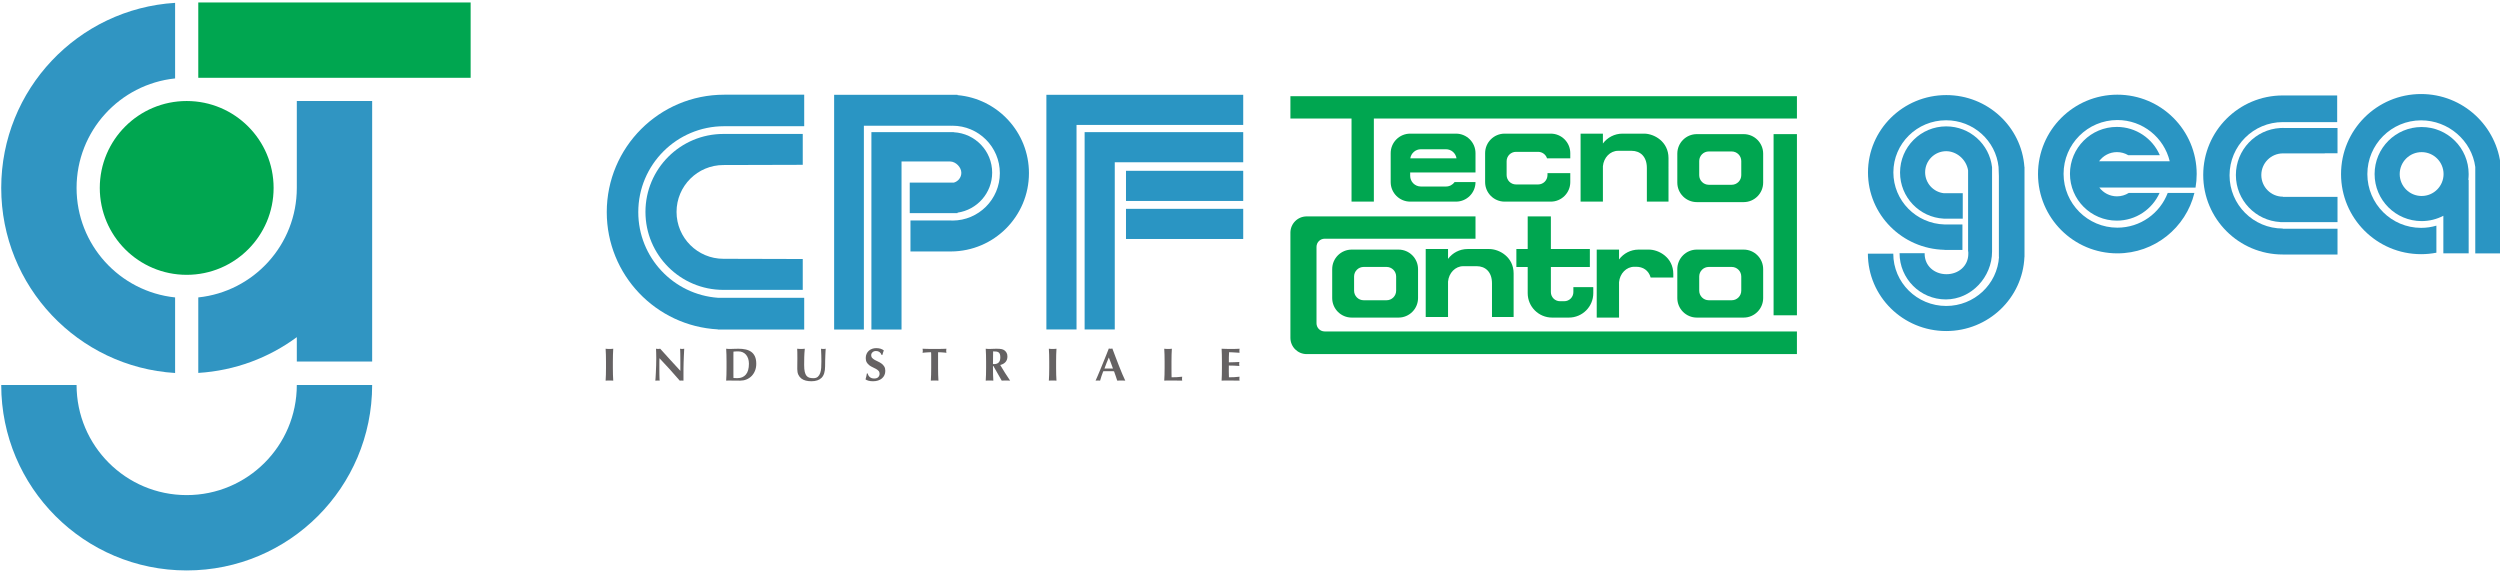 <?xml version="1.0" encoding="UTF-8" standalone="no"?>
<svg
   xmlns:dc="http://purl.org/dc/elements/1.1/"
   xmlns:cc="http://creativecommons.org/ns#"
   xmlns:rdf="http://www.w3.org/1999/02/22-rdf-syntax-ns#"
   xmlns:svg="http://www.w3.org/2000/svg"
   xmlns="http://www.w3.org/2000/svg"
   xmlns:sodipodi="http://sodipodi.sourceforge.net/DTD/sodipodi-0.dtd"
   xmlns:inkscape="http://www.inkscape.org/namespaces/inkscape"
   viewBox="0 0 1497.778 342.621"
   height="342.621"
   width="1497.778"
   xml:space="preserve"
   id="svg2"
   version="1.1"
   inkscape:version="0.91 r13725"
   sodipodi:docname="logo-2016.svg"><sodipodi:namedview
     pagecolor="#ffffff"
     bordercolor="#666666"
     borderopacity="1"
     objecttolerance="10"
     gridtolerance="10"
     guidetolerance="10"
     inkscape:pageopacity="0"
     inkscape:pageshadow="2"
     inkscape:window-width="1920"
     inkscape:window-height="1018"
     id="namedview22"
     showgrid="false"
     fit-margin-top="0"
     fit-margin-left="0"
     fit-margin-right="0"
     fit-margin-bottom="0"
     inkscape:zoom="0.62441681"
     inkscape:cx="515.63909"
     inkscape:cy="381.74498"
     inkscape:window-x="-8"
     inkscape:window-y="-8"
     inkscape:window-maximized="1"
     inkscape:current-layer="svg2" /><defs
     id="defs6"><clipPath
       id="clipPath18"
       clipPathUnits="userSpaceOnUse"><path
         id="path16"
         d="m 0,0 566.929,0 0,566.929 -566.929,0 z"
         inkscape:connector-curvature="0" /></clipPath><clipPath
       id="clipPath38"
       clipPathUnits="userSpaceOnUse"><path
         id="path36"
         d="m 0,0 566.929,0 0,566.929 -566.929,0 z"
         inkscape:connector-curvature="0" /></clipPath><clipPath
       clipPathUnits="userSpaceOnUse"
       id="clipPath18-4"><path
         d="M 0,113.39 H 226.77 V 0 H 0 Z"
         id="path16-2" /></clipPath><clipPath
       clipPathUnits="userSpaceOnUse"
       id="clipPath22"><path
         d="M 0,141.732 H 226.771 V 0 H 0 Z"
         id="path20" /></clipPath><clipPath
       clipPathUnits="userSpaceOnUse"
       id="clipPath18-8"><path
         d="M 0,113.39 H 226.77 V 0 H 0 Z"
         id="path16-7" /></clipPath></defs><g
     transform="matrix(1.333,0,0,-1.333,-236.506,549.471)"
     id="g10"><g
       id="g12"><g
         clip-path="url(#clipPath18)"
         id="g14"><g
           transform="translate(256.123,244.566)"
           id="g20"><path
             id="path22"
             style="fill:#3095c2;fill-opacity:1;fill-rule:nonzero;stroke:none"
             d="m 0,0 0,33.965 c -24.887,2.602 -44.282,23.638 -44.282,49.214 0,25.576 19.395,46.612 44.282,49.214 l 0,33.965 C -43.607,163.666 -78.147,127.465 -78.147,83.179 -78.147,38.894 -43.607,2.689 0,0"
             inkscape:connector-curvature="0" /></g><g
           transform="translate(344.69,249.706)"
           id="g24"><path
             id="path26"
             style="fill:#3095c2;fill-opacity:1;fill-rule:nonzero;stroke:none"
             d="m 0,0 0,51.059 0,26.983 0,39.073 -33.865,0 0,-39.076 c 0,-25.576 -19.398,-46.612 -44.285,-49.215 l 0,-33.933 c 16.523,1.024 31.75,6.814 44.285,16.078 l 0,-10.969 z m -83.358,-60.019 c -27.336,0 -49.491,22.159 -49.491,49.494 l -33.864,0 c 0,-46.037 37.317,-83.355 83.355,-83.355 46.039,0 83.357,37.316 83.358,83.353 l -33.865,0 c -10e-4,-27.335 -22.156,-49.492 -49.493,-49.492"
             inkscape:connector-curvature="0" /></g></g></g><g
       transform="translate(388.953,411.103)"
       id="g28"><path
         id="path30"
         style="fill:#00a650;fill-opacity:1;fill-rule:nonzero;stroke:none"
         d="m 0,0 -122.414,0 0,-33.857 L 0,-33.861 Z"
         inkscape:connector-curvature="0" /></g><g
       id="g32"><g
         clip-path="url(#clipPath38)"
         id="g34"><g
           transform="translate(261.332,288.686)"
           id="g40"><path
             id="path42"
             style="fill:#00a650;fill-opacity:1;fill-rule:nonzero;stroke:none"
             d="m 0,0 c -21.573,0 -39.059,17.486 -39.059,39.059 0,21.573 17.486,39.059 39.059,39.059 21.573,0 39.063,-17.486 39.063,-39.059 C 39.063,17.486 21.573,0 0,0"
             inkscape:connector-curvature="0" /></g></g></g></g><g
     id="g10-4"
     transform="matrix(2.003,0,0,-2.003,326.721,256.134)"><g
       id="g12-1"><g
         id="g14-5"
         clip-path="url(#clipPath18-4)"><g
           id="g20-4"
           transform="translate(18.113,21.767)"><path
             d="M 0,0 C -0.019,0.598 -0.046,1.197 -0.083,1.801 0.074,1.781 0.246,1.766 0.431,1.752 0.616,1.738 0.824,1.73 1.056,1.73 1.288,1.73 1.496,1.738 1.681,1.752 1.867,1.766 2.038,1.781 2.195,1.801 2.158,1.197 2.13,0.598 2.112,0 2.093,-0.596 2.084,-1.279 2.084,-2.049 l 0,-1.889 c 0,-0.769 0.009,-1.453 0.028,-2.048 0.018,-0.598 0.046,-1.184 0.083,-1.758 -0.157,0.017 -0.328,0.027 -0.514,0.027 l -0.625,0 -0.625,0 c -0.185,0 -0.357,-0.01 -0.514,-0.027 0.037,0.574 0.064,1.16 0.083,1.758 0.019,0.595 0.028,1.279 0.028,2.048 l 0,1.889 C 0.028,-1.279 0.019,-0.596 0,0"
             style="fill:#656263;fill-opacity:1;fill-rule:nonzero;stroke:none"
             id="path22-2"
             inkscape:connector-curvature="0" /></g><g
           id="g24-2"
           transform="translate(33.147,22.413)"><path
             d="m 0,0 c -0.019,0.436 -0.033,0.82 -0.042,1.154 0.259,-0.047 0.468,-0.07 0.625,-0.07 0.158,0 0.366,0.023 0.625,0.07 1.01,-1.121 2.008,-2.222 2.995,-3.306 0.986,-1.084 1.998,-2.188 3.035,-3.307 l 0,1.207 0,1.35 c 0,0.453 -0.002,0.9 -0.007,1.34 C 7.227,-1.123 7.222,-0.717 7.218,-0.348 7.213,0.023 7.204,0.344 7.19,0.611 7.176,0.881 7.16,1.061 7.141,1.154 7.4,1.107 7.609,1.084 7.767,1.084 c 0.157,0 0.365,0.023 0.625,0.07 C 8.345,0.311 8.308,-0.451 8.28,-1.131 8.253,-1.812 8.229,-2.455 8.211,-3.057 8.192,-3.658 8.181,-4.254 8.176,-4.842 8.171,-5.43 8.169,-6.057 8.169,-6.725 l 0,-1.666 C 7.984,-8.373 7.794,-8.363 7.6,-8.363 7.396,-8.363 7.215,-8.373 7.058,-8.391 5.149,-6.168 3.126,-3.932 0.986,-1.68 0.977,-1.949 0.97,-2.219 0.965,-2.486 0.96,-2.756 0.958,-3.029 0.958,-3.307 l 0,-1.611 c 0,-0.555 0.002,-1.027 0.007,-1.418 0.005,-0.389 0.012,-0.717 0.021,-0.986 0.01,-0.268 0.019,-0.489 0.028,-0.66 0.009,-0.17 0.019,-0.307 0.028,-0.409 -0.111,0.018 -0.223,0.028 -0.334,0.028 l -0.319,0 c -0.213,0 -0.426,-0.01 -0.639,-0.028 0.018,0.075 0.042,0.338 0.069,0.791 0.028,0.454 0.058,1.008 0.091,1.661 0.032,0.654 0.06,1.361 0.083,2.126 0.023,0.764 0.035,1.499 0.035,2.202 C 0.028,-0.973 0.018,-0.436 0,0"
             style="fill:#656263;fill-opacity:1;fill-rule:nonzero;stroke:none"
             id="path26-2"
             inkscape:connector-curvature="0" /></g><g
           id="g28-3"
           transform="translate(56.252,16.814)"><path
             d="M 0,0 0,-0.832 C 0,-1.102 0.002,-1.348 0.007,-1.568 0.011,-1.791 0.014,-1.936 0.014,-2 c 0.139,-0.01 0.305,-0.018 0.5,-0.027 0.194,-0.01 0.435,-0.014 0.722,-0.014 1.047,0 1.876,0.355 2.487,1.07 C 4.334,-0.258 4.64,0.82 4.64,2.266 4.64,2.84 4.564,3.354 4.411,3.809 4.258,4.262 4.043,4.648 3.765,4.969 3.487,5.287 3.154,5.533 2.765,5.705 2.375,5.875 1.94,5.961 1.458,5.961 1.125,5.961 0.854,5.955 0.646,5.941 0.437,5.926 0.227,5.91 0.014,5.893 0.014,5.826 0.011,5.684 0.007,5.461 0.002,5.238 0,4.988 0,4.711 L 0,3.877 0,3.182 0,0.709 Z M -2.084,4.953 C -2.103,5.551 -2.131,6.15 -2.167,6.754 -2.01,6.734 -1.839,6.719 -1.653,6.705 -1.468,6.691 -1.26,6.684 -1.028,6.684 -0.723,6.684 -0.38,6.695 0,6.719 0.379,6.742 0.875,6.754 1.486,6.754 2.283,6.754 3.008,6.682 3.661,6.537 4.314,6.395 4.876,6.15 5.349,5.809 5.821,5.465 6.187,5.004 6.447,4.426 6.706,3.848 6.835,3.117 6.835,2.238 6.835,1.469 6.708,0.773 6.454,0.154 6.199,-0.467 5.851,-0.998 5.412,-1.437 4.971,-1.877 4.462,-2.213 3.883,-2.445 3.304,-2.676 2.686,-2.791 2.028,-2.791 c -0.695,0 -1.287,0.004 -1.778,0.014 -0.491,0.009 -0.917,0.013 -1.278,0.013 l -0.625,0 c -0.186,0 -0.357,-0.009 -0.514,-0.027 0.036,0.574 0.064,1.16 0.083,1.758 0.018,0.596 0.027,1.279 0.027,2.049 l 0,1.888 c 0,0.77 -0.009,1.453 -0.027,2.049"
             style="fill:#656263;fill-opacity:1;fill-rule:nonzero;stroke:none"
             id="path30-1"
             inkscape:connector-curvature="0" /></g><g
           id="g32-9"
           transform="translate(77.919,14.028)"><path
             d="m 0,0 c -0.514,0.125 -0.961,0.334 -1.341,0.625 -0.38,0.293 -0.679,0.668 -0.896,1.127 -0.218,0.457 -0.326,1.016 -0.326,1.674 0,0.369 0.001,0.701 0.006,0.992 0.005,0.293 0.007,0.562 0.007,0.812 0,0.252 0.003,0.493 0.008,0.723 0.004,0.233 0.006,0.473 0.006,0.723 0,0.75 -0.005,1.357 -0.014,1.82 -0.009,0.463 -0.023,0.811 -0.041,1.043 0.185,-0.019 0.375,-0.035 0.57,-0.049 0.194,-0.013 0.384,-0.021 0.569,-0.021 0.185,0 0.375,0.008 0.57,0.021 0.194,0.014 0.384,0.03 0.57,0.049 C -0.405,8.641 -0.461,7.805 -0.479,7.031 -0.498,6.258 -0.507,5.473 -0.507,4.676 c 0,-0.844 0.06,-1.524 0.18,-2.043 C -0.207,2.115 -0.028,1.715 0.208,1.432 0.444,1.148 0.734,0.961 1.077,0.869 1.419,0.775 1.817,0.73 2.271,0.73 2.827,0.73 3.263,0.869 3.578,1.146 3.892,1.424 4.131,1.795 4.293,2.258 4.455,2.721 4.555,3.252 4.592,3.85 4.628,4.447 4.647,5.068 4.647,5.717 4.647,6.357 4.638,6.994 4.62,7.629 4.601,8.262 4.573,8.898 4.536,9.539 4.666,9.52 4.791,9.504 4.911,9.49 5.032,9.477 5.143,9.469 5.245,9.469 5.365,9.469 5.481,9.477 5.592,9.49 5.703,9.504 5.819,9.52 5.939,9.539 5.921,9.334 5.902,9.061 5.884,8.719 5.865,8.375 5.847,7.98 5.828,7.531 5.81,7.082 5.793,6.586 5.78,6.045 5.766,5.502 5.759,4.93 5.759,4.328 5.759,2.717 5.412,1.561 4.717,0.861 4.022,0.162 3.003,-0.187 1.66,-0.187 1.067,-0.187 0.514,-0.125 0,0"
             style="fill:#656263;fill-opacity:1;fill-rule:nonzero;stroke:none"
             id="path34"
             inkscape:connector-curvature="0" /></g><g
           id="g36"
           transform="translate(98.906,22.886)"><path
             d="m 0,0 c -0.426,0 -0.774,-0.125 -1.042,-0.375 -0.269,-0.25 -0.403,-0.541 -0.403,-0.875 0,-0.344 0.104,-0.623 0.312,-0.84 0.209,-0.219 0.47,-0.416 0.785,-0.592 0.315,-0.175 0.653,-0.345 1.015,-0.506 C 1.028,-3.35 1.366,-3.549 1.681,-3.785 1.996,-4.021 2.257,-4.309 2.466,-4.646 2.674,-4.986 2.778,-5.418 2.778,-5.945 2.778,-6.41 2.69,-6.834 2.515,-7.217 2.338,-7.602 2.088,-7.932 1.764,-8.203 1.44,-8.477 1.053,-8.686 0.604,-8.83 0.155,-8.973 -0.348,-9.045 -0.903,-9.045 c -0.5,0 -0.948,0.055 -1.341,0.16 -0.394,0.106 -0.693,0.239 -0.896,0.397 0.092,0.324 0.171,0.619 0.236,0.888 0.065,0.268 0.12,0.561 0.167,0.875 l 0.264,0 c 0.036,-0.203 0.106,-0.396 0.208,-0.576 0.102,-0.181 0.231,-0.34 0.389,-0.478 0.157,-0.141 0.348,-0.248 0.57,-0.328 0.222,-0.079 0.472,-0.118 0.75,-0.118 0.556,0 0.966,0.139 1.23,0.416 0.263,0.28 0.395,0.612 0.395,1 0,0.354 -0.101,0.641 -0.305,0.864 -0.204,0.22 -0.459,0.418 -0.764,0.59 -0.306,0.171 -0.639,0.337 -1,0.5 -0.362,0.162 -0.695,0.359 -1.001,0.589 -0.306,0.233 -0.561,0.518 -0.764,0.856 -0.204,0.338 -0.306,0.771 -0.306,1.299 0,0.48 0.086,0.908 0.257,1.277 0.171,0.371 0.401,0.682 0.688,0.932 0.287,0.25 0.618,0.439 0.993,0.57 0.376,0.129 0.772,0.193 1.188,0.193 0.501,0 0.938,-0.06 1.313,-0.179 C 1.744,0.561 2.065,0.395 2.334,0.182 2.25,-0.033 2.179,-0.238 2.119,-0.437 2.058,-0.637 1.982,-0.889 1.889,-1.195 l -0.208,0 C 1.384,-0.398 0.824,0 0,0"
             style="fill:#656263;fill-opacity:1;fill-rule:nonzero;stroke:none"
             id="path38"
             inkscape:connector-curvature="0" /></g><g
           id="g40-1"
           transform="translate(115.404,22.038)"><path
             d="M 0,0 C -0.005,0.223 -0.017,0.385 -0.035,0.486 -0.174,0.486 -0.346,0.482 -0.549,0.473 -0.753,0.463 -0.971,0.451 -1.201,0.437 -1.434,0.424 -1.67,0.406 -1.911,0.383 -2.151,0.359 -2.374,0.334 -2.577,0.307 c 0.018,0.101 0.035,0.203 0.048,0.304 0.014,0.102 0.021,0.203 0.021,0.307 0,0.102 -0.007,0.203 -0.021,0.305 -0.013,0.101 -0.03,0.203 -0.048,0.306 C -2.263,1.52 -1.978,1.51 -1.723,1.5 -1.468,1.492 -1.209,1.484 -0.945,1.48 -0.681,1.475 -0.395,1.471 -0.084,1.467 0.227,1.461 0.6,1.459 1.034,1.459 1.47,1.459 1.843,1.461 2.153,1.467 2.464,1.471 2.749,1.475 3.007,1.48 3.267,1.484 3.519,1.492 3.765,1.5 4.011,1.51 4.276,1.52 4.565,1.529 4.546,1.426 4.53,1.324 4.517,1.223 4.503,1.121 4.495,1.02 4.495,0.918 4.495,0.814 4.503,0.713 4.517,0.611 4.53,0.51 4.546,0.408 4.565,0.307 4.38,0.334 4.171,0.359 3.938,0.383 3.706,0.406 3.478,0.424 3.251,0.437 3.024,0.451 2.808,0.463 2.604,0.473 2.401,0.482 2.229,0.486 2.091,0.486 2.081,0.439 2.075,0.375 2.069,0.293 2.065,0.209 2.063,0.111 2.063,0 l 0,-0.736 0,-3.473 c 0,-0.77 0.008,-1.453 0.028,-2.049 0.017,-0.597 0.047,-1.183 0.084,-1.758 -0.158,0.018 -0.33,0.028 -0.516,0.028 l -0.625,0 -0.625,0 c -0.184,0 -0.356,-0.01 -0.513,-0.028 0.037,0.575 0.065,1.161 0.083,1.758 0.019,0.596 0.028,1.279 0.028,2.049 l 0,3.473 C 0.007,-0.467 0.004,-0.223 0,0"
             style="fill:#656263;fill-opacity:1;fill-rule:nonzero;stroke:none"
             id="path42-4"
             inkscape:connector-curvature="0" /></g><g
           id="g44"
           transform="translate(135.96,21.927)"><path
             d="m 0,0 c -0.084,0.242 -0.211,0.424 -0.383,0.549 -0.17,0.125 -0.392,0.207 -0.666,0.244 -0.273,0.037 -0.599,0.055 -0.978,0.055 -0.03,-1.26 -0.043,-2.52 -0.043,-3.78 0.056,-0.007 0.109,-0.015 0.16,-0.019 0.051,-0.006 0.099,-0.008 0.146,-0.008 0.612,0 1.078,0.164 1.403,0.494 0.324,0.328 0.486,0.826 0.486,1.492 C 0.125,-0.564 0.084,-0.24 0,0 m -2.07,-3.529 0,-0.569 c 0,-0.769 0.009,-1.453 0.027,-2.048 0.02,-0.598 0.047,-1.184 0.084,-1.758 -0.158,0.017 -0.328,0.027 -0.514,0.027 l -0.625,0 -0.625,0 c -0.185,0 -0.357,-0.01 -0.515,-0.027 0.037,0.574 0.066,1.16 0.084,1.758 0.019,0.595 0.027,1.279 0.027,2.048 l 0,1.889 c 0,0.77 -0.008,1.453 -0.027,2.049 -0.018,0.597 -0.047,1.197 -0.084,1.801 0.158,-0.02 0.33,-0.036 0.515,-0.049 0.184,-0.014 0.393,-0.022 0.625,-0.022 0.25,0 0.535,0.012 0.854,0.035 0.32,0.024 0.717,0.036 1.187,0.036 0.354,0 0.655,-0.01 0.905,-0.03 C 0.098,1.594 0.312,1.566 0.494,1.529 0.674,1.492 0.832,1.443 0.965,1.383 1.1,1.322 1.227,1.252 1.348,1.168 1.625,0.963 1.846,0.711 2.008,0.41 2.17,0.109 2.25,-0.25 2.25,-0.666 2.25,-1.342 2.066,-1.895 1.695,-2.32 1.324,-2.746 0.793,-3.047 0.098,-3.223 0.543,-4.01 1.02,-4.795 1.529,-5.578 2.037,-6.361 2.547,-7.137 3.057,-7.904 2.844,-7.887 2.635,-7.877 2.432,-7.877 l -0.625,0 -0.633,0 c -0.209,0 -0.418,-0.01 -0.631,-0.027 l -2.488,4.375 z"
             style="fill:#656263;fill-opacity:1;fill-rule:nonzero;stroke:none"
             id="path46"
             inkscape:connector-curvature="0" /></g><g
           id="g48"
           transform="translate(150.689,21.767)"><path
             d="M 0,0 C -0.02,0.598 -0.047,1.197 -0.084,1.801 0.072,1.781 0.244,1.766 0.43,1.752 0.615,1.738 0.824,1.73 1.055,1.73 1.287,1.73 1.494,1.738 1.68,1.752 1.865,1.766 2.037,1.781 2.195,1.801 2.158,1.197 2.129,0.598 2.111,0 2.092,-0.596 2.084,-1.279 2.084,-2.049 l 0,-1.889 c 0,-0.769 0.008,-1.453 0.027,-2.048 0.018,-0.598 0.047,-1.184 0.084,-1.758 -0.158,0.017 -0.33,0.027 -0.515,0.027 l -0.625,0 -0.625,0 c -0.186,0 -0.358,-0.01 -0.514,-0.027 0.037,0.574 0.064,1.16 0.084,1.758 0.018,0.595 0.027,1.279 0.027,2.048 l 0,1.889 C 0.027,-1.279 0.018,-0.596 0,0"
             style="fill:#656263;fill-opacity:1;fill-rule:nonzero;stroke:none"
             id="path50"
             inkscape:connector-curvature="0" /></g><g
           id="g52"
           transform="translate(168.54,20.954)"><path
             d="M 0,0 C -0.24,-0.555 -0.467,-1.104 -0.68,-1.646 -0.895,-2.188 -1.102,-2.74 -1.305,-3.307 l 2.541,0 C 1.033,-2.74 0.832,-2.188 0.633,-1.646 0.434,-1.104 0.223,-0.555 0,0 m 4.918,-6.932 c -0.221,0.018 -0.432,0.028 -0.631,0.028 l -0.592,0 -0.59,0 c -0.199,0 -0.396,-0.01 -0.589,-0.028 -0.149,0.453 -0.301,0.916 -0.459,1.389 -0.159,0.473 -0.325,0.945 -0.5,1.418 -0.297,0.008 -0.594,0.016 -0.889,0.02 -0.297,0.005 -0.594,0.007 -0.891,0.007 -0.24,0 -0.48,-0.002 -0.722,-0.007 -0.241,-0.004 -0.481,-0.012 -0.721,-0.02 -0.186,-0.473 -0.357,-0.945 -0.516,-1.418 -0.156,-0.473 -0.3,-0.936 -0.429,-1.389 -0.112,0.018 -0.221,0.028 -0.327,0.028 l -0.326,0 -0.334,0 c -0.111,0 -0.232,-0.01 -0.361,-0.028 0.111,0.241 0.26,0.575 0.443,1 0.186,0.426 0.391,0.909 0.612,1.446 0.222,0.537 0.461,1.113 0.716,1.728 0.254,0.617 0.51,1.24 0.764,1.869 0.254,0.631 0.504,1.25 0.75,1.862 C -0.428,1.584 -0.203,2.154 0,2.682 0.094,2.664 0.182,2.646 0.264,2.633 0.348,2.619 0.436,2.613 0.529,2.613 c 0.092,0 0.18,0.006 0.264,0.02 0.082,0.013 0.17,0.031 0.264,0.049 0.297,-0.787 0.613,-1.629 0.951,-2.528 0.338,-0.898 0.678,-1.781 1.021,-2.648 0.342,-0.865 0.676,-1.688 1,-2.465 0.325,-0.779 0.621,-1.436 0.889,-1.973"
             style="fill:#656263;fill-opacity:1;fill-rule:nonzero;stroke:none"
             id="path54"
             inkscape:connector-curvature="0" /></g><g
           id="g56"
           transform="translate(185.2,21.767)"><path
             d="M 0,0 C -0.02,0.598 -0.047,1.197 -0.084,1.801 0.074,1.781 0.244,1.766 0.43,1.752 0.615,1.738 0.824,1.73 1.055,1.73 1.287,1.73 1.494,1.738 1.68,1.752 1.865,1.766 2.037,1.781 2.195,1.801 2.158,1.197 2.129,0.598 2.111,0 2.092,-0.596 2.084,-1.279 2.084,-2.049 l 0,-1.889 c 0,-0.529 0.002,-1.037 0.006,-1.529 0.006,-0.49 0.012,-0.916 0.021,-1.277 0.528,0 1.057,0.014 1.584,0.041 0.528,0.027 1.061,0.074 1.598,0.139 C 5.273,-6.666 5.26,-6.758 5.252,-6.842 5.242,-6.926 5.236,-7.041 5.236,-7.189 c 0,-0.149 0.006,-0.264 0.016,-0.348 0.008,-0.082 0.021,-0.152 0.041,-0.207 -0.25,0.008 -0.559,0.015 -0.924,0.019 -0.367,0.006 -0.869,0.008 -1.508,0.008 l -1.375,0 -0.826,0 c -0.209,0 -0.367,-0.002 -0.473,-0.008 -0.107,-0.004 -0.197,-0.011 -0.271,-0.019 0.037,0.574 0.064,1.16 0.084,1.758 0.018,0.595 0.027,1.279 0.027,2.048 l 0,1.889 C 0.027,-1.279 0.018,-0.596 0,0"
             style="fill:#656263;fill-opacity:1;fill-rule:nonzero;stroke:none"
             id="path58"
             inkscape:connector-curvature="0" /></g><g
           id="g60"
           transform="translate(202.347,21.767)"><path
             d="M 0,0 C -0.016,0.598 -0.041,1.197 -0.072,1.801 0.344,1.791 0.756,1.777 1.164,1.758 1.572,1.74 1.984,1.73 2.4,1.73 3.086,1.73 3.695,1.738 4.229,1.752 4.76,1.766 5.119,1.781 5.305,1.801 5.268,1.652 5.248,1.457 5.248,1.217 5.248,1.068 5.254,0.953 5.264,0.869 5.271,0.785 5.285,0.693 5.305,0.592 5.035,0.609 4.742,0.629 4.422,0.646 4.104,0.666 3.793,0.684 3.492,0.703 3.189,0.721 2.92,0.734 2.678,0.744 2.438,0.754 2.266,0.758 2.164,0.758 2.127,0.248 2.107,-0.256 2.102,-0.756 2.098,-1.256 2.096,-1.762 2.096,-2.271 c 0.601,0.009 1.146,0.023 1.631,0.042 0.486,0.018 0.994,0.041 1.521,0.069 C 5.221,-2.316 5.203,-2.438 5.193,-2.521 5.184,-2.604 5.18,-2.691 5.18,-2.785 c 0,-0.074 0.006,-0.151 0.021,-0.229 0.014,-0.08 0.029,-0.193 0.047,-0.34 -1.055,0.083 -2.105,0.125 -3.152,0.125 0,-0.296 -0.004,-0.593 -0.008,-0.89 -0.004,-0.297 -0.006,-0.592 -0.006,-0.889 0,-0.601 0.014,-1.181 0.041,-1.736 0.527,0 1.057,0.014 1.584,0.041 0.527,0.027 1.061,0.074 1.598,0.139 -0.02,-0.102 -0.034,-0.194 -0.041,-0.278 -0.01,-0.084 -0.016,-0.199 -0.016,-0.347 0,-0.149 0.006,-0.264 0.016,-0.348 0.007,-0.082 0.021,-0.152 0.041,-0.207 -0.25,0.008 -0.559,0.015 -0.924,0.019 -0.367,0.006 -0.869,0.008 -1.508,0.008 l -1.375,0 -0.826,0 c -0.209,0 -0.367,-0.002 -0.473,-0.008 -0.107,-0.004 -0.197,-0.011 -0.271,-0.019 0.031,0.574 0.056,1.16 0.072,1.758 0.018,0.595 0.025,1.279 0.025,2.048 l 0,1.889 C 0.025,-1.279 0.018,-0.596 0,0"
             style="fill:#656263;fill-opacity:1;fill-rule:nonzero;stroke:none"
             id="path62"
             inkscape:connector-curvature="0" /></g><g
           id="g64"
           transform="translate(76.992,87.812)"><path
             d="m 0,0 -23.728,0 c -12.88,0 -23.32,-10.44 -23.32,-23.32 0,-12.884 10.44,-23.323 23.32,-23.323 l 23.728,0 0,9.234 c 0,0 -23.295,0.065 -23.727,0.065 -7.744,0 -14.022,6.277 -14.022,14.023 0,7.744 6.278,14.021 14.022,14.021 L 0,-9.235 Z"
             style="fill:#2a95c3;fill-opacity:1;fill-rule:nonzero;stroke:none"
             id="path66"
             inkscape:connector-curvature="0" /></g><g
           id="g68"
           transform="translate(53.494,90.123)"><path
             d="m 0,0 23.933,0 0,9.427 -23.933,0 c -19.397,0 -35.123,-15.725 -35.123,-35.123 0,-18.763 14.715,-34.088 33.234,-35.07 l 0,-0.053 25.822,0 0,9.498 -25.746,0 c -13.345,0.932 -23.883,12.043 -23.883,25.625 C -25.696,-11.504 -14.191,0 0,0"
             style="fill:#2a95c3;fill-opacity:1;fill-rule:nonzero;stroke:none"
             id="path70"
             inkscape:connector-curvature="0" /></g><g
           id="g72"
           transform="translate(123.28,99.421)"><path
             d="m 0,0 0,0.096 -36.901,0 0,-9.247 0,-60.967 8.897,0 0,60.967 7.3,0 c -0.003,-0.003 -0.004,-0.007 -0.007,-0.011 l 18.752,0 0,-0.011 c 0.148,0.004 0.293,0.022 0.441,0.022 7.832,0 14.184,-6.351 14.184,-14.184 0,-7.833 -6.352,-14.184 -14.184,-14.184 -0.148,0 -0.293,0.018 -0.441,0.023 l -12.113,0 0,-9.266 12.113,0 c 12.895,0.054 23.33,10.521 23.33,23.427 C 21.371,-11.089 11.975,-1.043 0,0"
             style="fill:#2a95c3;fill-opacity:1;fill-rule:nonzero;stroke:none"
             id="path74"
             inkscape:connector-curvature="0" /></g><g
           id="g76"
           transform="translate(122.175,88.316)"><path
             d="m 0,0 0,0.032 -24.648,0 0,-7.722 0,-1.042 0,-50.28 9.012,0 0,50.28 1.169,0 2.199,0 8.239,0 2.953,-0.01 c 1.662,-0.032 3.328,-1.711 3.328,-3.382 0,-1.399 -0.943,-2.566 -2.227,-2.932 l -0.775,0 -0.895,0 -10.717,0 -0.819,0 0,-9.131 14.286,0 0,0.139 c 5.86,0.846 10.368,5.875 10.368,11.97 C 11.473,-5.604 6.391,-0.333 0,0"
             style="fill:#2a95c3;fill-opacity:1;fill-rule:nonzero;stroke:none"
             id="path78"
             inkscape:connector-curvature="0" /></g><path
           d="m 208.739,67.77 -35.063,0 0,9.016 35.063,0 z"
           style="fill:#2a95c3;fill-opacity:1;fill-rule:nonzero;stroke:none"
           id="path80"
           inkscape:connector-curvature="0" /><path
           d="m 208.739,56.395 -35.063,0 0,9.016 35.063,0 z"
           style="fill:#2a95c3;fill-opacity:1;fill-rule:nonzero;stroke:none"
           id="path82"
           inkscape:connector-curvature="0" /><g
           id="g84"
           transform="translate(208.739,99.517)"><path
             d="m 0,0 -58.875,0 0,-7.701 0,-1.315 0,-61.18 9.016,0.002 0,61.178 49.859,0 z"
             style="fill:#2a95c3;fill-opacity:1;fill-rule:nonzero;stroke:none"
             id="path86"
             inkscape:connector-curvature="0" /></g><g
           id="g88"
           transform="translate(208.739,88.348)"><path
             d="m 0,0 -38.422,0 -3.891,0 -5.125,0 0,-59.027 9.016,0 0,50.011 38.422,0 z"
             style="fill:#2a95c3;fill-opacity:1;fill-rule:nonzero;stroke:none"
             id="path90"
             inkscape:connector-curvature="0" /></g></g></g></g><g
     id="g10-49"
     transform="matrix(1.609,0,0,-1.609,746.981,264.587)"><g
       id="g12-13"
       transform="translate(204.835,128.621)"><path
         d="m 0,0 -188.603,0 0,-8.313 22.758,0 0,-30.943 8.314,0 0,30.943 157.531,0 z"
         style="fill:#00a650;fill-opacity:1;fill-rule:nonzero;stroke:none"
         id="path14"
         inkscape:connector-curvature="0" /></g><g
       id="g16"><g
         id="g18"
         clip-path="url(#clipPath22)"><g
           id="g24-5"
           transform="translate(64.808,108.868)"><path
             d="m 0,0 9.34,0 c 1.998,0 3.649,-1.473 3.936,-3.391 l -17.212,0 C -3.649,-1.473 -2,0 0,0 m 12.574,-12.214 c -0.723,-1.005 -1.901,-1.662 -3.234,-1.662 l -9.34,0 c -2.202,0 -3.985,1.784 -3.985,3.985 l 0,1.257 13.461,0 3.85,0 7.017,0 0,5.243 0,1.935 c 0,4.016 -3.256,7.27 -7.27,7.27 l -17.041,0 c -4.016,0 -7.272,-3.254 -7.272,-7.27 l 0,-10.775 c 0,-4.015 3.256,-7.271 7.272,-7.271 l 17.041,0 c 4.014,0 7.27,3.256 7.27,7.271 l 0,0.017 z"
             style="fill:#00a650;fill-opacity:1;fill-rule:nonzero;stroke:none"
             id="path26-1"
             inkscape:connector-curvature="0" /></g><g
           id="g28-9"
           transform="translate(111.955,99.978)"><path
             d="m 0,0 0,-0.729 c 0,-1.928 -1.563,-3.49 -3.489,-3.49 l -8.24,0 c -1.926,0 -3.487,1.562 -3.487,3.49 l 0,5.169 c 0,1.926 1.561,3.488 3.487,3.488 l 8.24,0 c 1.558,0 2.875,-1.021 3.325,-2.429 l 8.651,0 0,1.936 c 0,4.015 -3.254,7.27 -7.271,7.27 l -17.167,0 c -4.017,0 -7.273,-3.255 -7.273,-7.27 l 0,-10.776 c 0,-4.015 3.256,-7.271 7.273,-7.271 l 17.167,0 c 4.017,0 7.271,3.256 7.271,7.271 l 0,3.341 z"
             style="fill:#00a650;fill-opacity:1;fill-rule:nonzero;stroke:none"
             id="path30-0"
             inkscape:connector-curvature="0" /></g><g
           id="g32-2"
           transform="translate(157.014,105.594)"><path
             d="m 0,0 c 0,6.148 -5.37,9.088 -9.091,9.088 l -8.032,0 c -2.992,0 -5.645,-1.444 -7.301,-3.672 l 0,3.672 -8.31,0 0,-25.317 8.31,0 0,4.348 0,3.166 0,2.07 0,3.599 c 0.287,3.224 2.709,5.741 5.656,5.741 l 5.029,0 c 3.138,0 5.681,-2.047 5.681,-6.383 l 0,-1.544 0,-0.777 0,-6.323 0,-1.978 0,-1.919 8.058,0 0,12.541 -0.009,0 C -0.005,-3.56 0,-3.433 0,-3.304 Z"
             style="fill:#00a650;fill-opacity:1;fill-rule:nonzero;stroke:none"
             id="path34-9"
             inkscape:connector-curvature="0" /></g><g
           id="g36-7"
           transform="translate(99.346,62.631)"><path
             d="m 0,0 c 0,6.148 -5.371,9.088 -9.088,9.088 l -8.036,0 c -2.991,0 -5.645,-1.442 -7.299,-3.673 l 0,3.673 -8.312,0 0,-25.317 8.312,0 0,4.348 0,3.166 0,2.07 0,3.597 c 0.286,3.225 2.708,5.744 5.654,5.744 l 5.029,0 c 3.138,0 5.683,-2.047 5.683,-6.384 l 0,-1.544 0,-0.777 0,-6.324 0,-1.977 0,-1.919 8.057,0 0,12.541 -0.01,0 C -0.005,-3.561 0,-3.433 0,-3.303 Z"
             style="fill:#00a650;fill-opacity:1;fill-rule:nonzero;stroke:none"
             id="path38-3"
             inkscape:connector-curvature="0" /></g><g
           id="g40-19"
           transform="translate(184.109,99.203)"><path
             d="m 0,0 c 0,-1.967 -1.596,-3.563 -3.561,-3.563 l -8.535,0 c -1.967,0 -3.562,1.596 -3.562,3.563 l 0,5.278 c 0,1.968 1.595,3.563 3.562,3.563 l 8.535,0 C -1.596,8.841 0,7.246 0,5.278 Z m 0.883,15.297 -17.426,0 c -4.014,0 -7.27,-3.255 -7.27,-7.271 l 0,-10.775 c 0,-4.017 3.256,-7.27 7.27,-7.27 l 17.426,0 c 4.016,0 7.271,3.253 7.271,7.27 l 0,10.775 c 0,4.016 -3.255,7.271 -7.271,7.271"
             style="fill:#00a650;fill-opacity:1;fill-rule:nonzero;stroke:none"
             id="path42-0"
             inkscape:connector-curvature="0" /></g><g
           id="g44-6"
           transform="translate(184.109,56.206)"><path
             d="m 0,0 c 0,-1.967 -1.596,-3.563 -3.561,-3.563 l -8.535,0 c -1.967,0 -3.562,1.596 -3.562,3.563 l 0,5.281 c 0,1.965 1.595,3.561 3.562,3.561 l 8.535,0 C -1.596,8.842 0,7.246 0,5.281 Z m 0.883,15.298 -17.426,0 c -4.014,0 -7.27,-3.255 -7.27,-7.269 l 0,-10.776 c 0,-4.016 3.256,-7.27 7.27,-7.27 l 17.426,0 c 4.016,0 7.271,3.254 7.271,7.27 l 0,10.776 c 0,4.014 -3.255,7.269 -7.271,7.269"
             style="fill:#00a650;fill-opacity:1;fill-rule:nonzero;stroke:none"
             id="path46-0"
             inkscape:connector-curvature="0" /></g><g
           id="g48-5"
           transform="translate(55.603,56.206)"><path
             d="m 0,0 c 0,-1.967 -1.594,-3.563 -3.562,-3.563 l -8.537,0 c -1.967,0 -3.562,1.596 -3.562,3.563 l 0,5.281 c 0,1.965 1.595,3.561 3.562,3.561 l 8.537,0 C -1.594,8.842 0,7.246 0,5.281 Z m 0.884,15.298 -17.426,0 c -4.017,0 -7.27,-3.255 -7.27,-7.269 l 0,-10.776 c 0,-4.016 3.253,-7.27 7.27,-7.27 l 17.426,0 c 4.014,0 7.27,3.254 7.27,7.27 l 0,10.776 c 0,4.014 -3.256,7.269 -7.27,7.269"
             style="fill:#00a650;fill-opacity:1;fill-rule:nonzero;stroke:none"
             id="path50-8"
             inkscape:connector-curvature="0" /></g><g
           id="g52-5"
           transform="translate(128.993,57.526)"><path
             d="m 0,0 -7.4,0 0,-1.854 c 0,-1.873 -1.517,-3.388 -3.388,-3.388 l -1.598,0 c -1.873,0 -3.389,1.515 -3.389,3.388 l 0,9.356 14.514,0 0,6.691 -14.514,0 0,12.147 -8.631,0 0,-12.147 -4.219,0 0,-6.691 4.219,0 0,-8.024 0,-1.727 c 0,-5.021 4.07,-9.088 9.089,-9.088 l 6.246,0 c 5.018,0 9.088,4.067 9.088,9.088 l 0,1.727 C 0.017,-0.348 0.01,-0.173 0,0"
             style="fill:#00a650;fill-opacity:1;fill-rule:nonzero;stroke:none"
             id="path54-1"
             inkscape:connector-curvature="0" /></g><g
           id="g56-2"
           transform="translate(158.804,61.107)"><path
             d="m 0,0 0,1.311 c 0,6.145 -5.371,9.086 -9.09,9.086 l -3.815,0 c -2.99,0 -5.642,-1.442 -7.299,-3.672 l 0,3.672 -8.312,0 0,-25.315 8.312,0 0,4.348 0,3.165 0,2.069 0,3.598 c 0.286,3.224 2.712,5.741 5.656,5.741 l 0.738,0 c 2.495,0 4.617,-1.292 5.377,-4.003 z"
             style="fill:#00a650;fill-opacity:1;fill-rule:nonzero;stroke:none"
             id="path58-4"
             inkscape:connector-curvature="0" /></g><path
           d="m 204.835,47.042 -8.693,0 0,67.458 8.693,0 z"
           style="fill:#00a650;fill-opacity:1;fill-rule:nonzero;stroke:none"
           id="path60"
           inkscape:connector-curvature="0" /><g
           id="g62"
           transform="translate(92.568,41.031)"><path
             d="m 0,0 -4.822,0 -2.595,0 -5.882,0 -50.29,0 c -1.674,0 -3.03,1.356 -3.03,3.028 l 0,28.468 c 0,1.672 1.356,3.029 3.03,3.029 l 56.172,0 0,8.31 -62.861,0 c -3.347,0 -6.058,-2.712 -6.058,-6.058 l 0,-39.157 c 0,-3.348 2.711,-6.058 6.058,-6.058 l 56.979,0 7.238,0 118.328,0 0,8.438 z"
             style="fill:#00a650;fill-opacity:1;fill-rule:nonzero;stroke:none"
             id="path64"
             inkscape:connector-curvature="0" /></g></g></g></g><g
     id="g10-44"
     transform="matrix(2.038,0,0,-2.038,1082.395,239.808)"><g
       id="g12-7"><g
         id="g14-7"
         clip-path="url(#clipPath18-8)"><g
           id="g20-9"
           transform="translate(64.007,68.592)"><path
             d="m 0,0 c -0.841,11.806 -10.8,21.124 -22.961,21.124 -12.714,0 -23.021,-10.185 -23.021,-22.746 0,-12.395 10.03,-22.472 22.507,-22.742 l 0,-0.032 5.258,0 0,7.487 -5.254,0 c -8.352,0.237 -15.049,7 -15.049,15.311 0,8.46 6.94,15.319 15.502,15.319 8.016,0 14.61,-6.011 15.419,-13.721 l 0.098,-2.666 0,-23.768 0.039,0 c -0.493,-8.052 -7.257,-14.432 -15.529,-14.432 -8.592,0 -15.558,6.883 -15.558,15.374 l 0,0.001 -7.463,0.001 c 0,-12.564 10.306,-22.748 23.021,-22.748 12.394,0 22.499,9.679 22.999,21.804 l 0.021,0 0,26.434 z"
             style="fill:#2a95c3;fill-opacity:1;fill-rule:nonzero;stroke:none"
             id="path22-1"
             inkscape:connector-curvature="0" /></g><g
           id="g24-3"
           transform="translate(41.023,80.515)"><path
             d="m 0,0 c -7.495,0 -13.571,-6.076 -13.571,-13.57 0,-7.258 5.699,-13.185 12.864,-13.552 l 5.569,0 0,7.475 -5.569,0 c -3.089,0.35 -5.49,2.971 -5.49,6.155 0,3.423 2.774,6.198 6.197,6.198 2.908,0 5.882,-2.276 6.431,-5.648 l 0,-23.846 0.06,0 c 0.001,-0.066 0.004,-0.619 0.004,-0.685 0,-3.544 -2.872,-5.982 -6.417,-5.982 -3.545,0 -6.417,2.438 -6.417,5.982 0,0.066 0.003,0.132 0.004,0.197 l -7.378,0 c 0,-7.509 6.086,-13.594 13.595,-13.594 7.509,0 13.595,6.573 13.595,14.082 l 0,24.786 C 12.699,-5.245 6.964,0 0,0"
             style="fill:#2a95c3;fill-opacity:1;fill-rule:nonzero;stroke:none"
             id="path26-9"
             inkscape:connector-curvature="0" /></g><g
           id="g28-4"
           transform="translate(108.442,62.528)"><path
             d="m 0,0 5.874,0 c 0.223,1.294 0.339,2.625 0.339,3.982 0,12.882 -10.441,23.325 -23.323,23.325 -12.881,0 -23.324,-10.443 -23.324,-23.325 0,-12.881 10.443,-23.324 23.324,-23.324 10.963,0 20.155,7.564 22.653,17.755 l -7.848,0 c -2.267,-5.965 -8.035,-10.202 -14.794,-10.202 -8.736,0 -15.819,7.083 -15.819,15.82 0,8.738 7.083,15.82 15.819,15.82 7.462,0 13.716,-5.164 15.384,-12.114 l -1.161,0 -1.118,0 -7.964,0 -3.317,0 -7.205,0 c 1.181,1.626 3.097,2.685 5.261,2.685 1.204,0 2.331,-0.328 3.298,-0.899 l 9.295,0 c -2.117,4.885 -6.977,8.305 -12.64,8.305 -7.606,0 -13.774,-6.169 -13.774,-13.775 0,-7.606 6.168,-13.774 13.774,-13.774 5.598,0 10.414,3.34 12.568,8.134 l -9.073,0 c -1,-0.627 -2.18,-0.992 -3.448,-0.992 -2.117,0 -3.996,1.013 -5.184,2.579 l 6.434,0 3.933,0 7.937,0 0.925,0 1.378,0 z"
             style="fill:#2a95c3;fill-opacity:1;fill-rule:nonzero;stroke:none"
             id="path30-2"
             inkscape:connector-curvature="0" /></g><g
           id="g32-0"
           transform="translate(139.957,50.428)"><path
             d="m 0,0 0,0.061 c -8.639,0 -15.643,7.002 -15.643,15.642 0,8.637 7.004,15.64 15.643,15.64 l 15.996,0 c 0,0 0.024,0.911 0,1.5 l 0,6.336 -15.998,0 c -12.912,0 -23.379,-10.466 -23.379,-23.378 0,-12.911 10.467,-23.379 23.379,-23.379 l 0.002,0 16.096,0 0,6.43 0,1.148 z"
             style="fill:#2a95c3;fill-opacity:1;fill-rule:nonzero;stroke:none"
             id="path34-4"
             inkscape:connector-curvature="0" /></g><g
           id="g36-74"
           transform="translate(156.053,80.034)"><path
             d="m 0,0 -15.293,0 c -0.246,0.013 -0.492,0.021 -0.742,0.021 -0.258,0 -0.515,-0.007 -0.77,-0.021 l -0.003,0 c -7.286,-0.4 -13.069,-6.436 -13.069,-13.821 0,-7.386 5.783,-13.42 13.069,-13.822 l 0,-0.021 16.808,0 0,7.418 -16.035,0 0,0.059 c -3.514,0 -6.364,2.85 -6.364,6.366 0,3.514 2.85,6.365 6.364,6.365 l 12.297,0 c -0.007,0.013 -0.015,0.025 -0.022,0.039 l 3.76,0 z"
             style="fill:#2a95c3;fill-opacity:1;fill-rule:nonzero;stroke:none"
             id="path38-8"
             inkscape:connector-curvature="0" /></g><g
           id="g40-3"
           transform="translate(180.781,60.055)"><path
             d="m 0,0 c -3.56,0 -6.446,2.886 -6.446,6.447 0,3.56 2.886,6.446 6.446,6.446 3.561,0 6.447,-2.886 6.447,-6.446 C 6.447,2.886 3.561,0 0,0 m 13.827,6.447 c 0,7.637 -6.19,13.826 -13.827,13.826 -7.637,0 -13.827,-6.189 -13.827,-13.826 0,-7.637 6.19,-13.827 13.827,-13.827 2.304,0 4.475,0.564 6.385,1.56 l 0,-11.048 7.442,0 0,21.599 -0.105,0 c 0.068,0.562 0.105,1.135 0.105,1.716"
             style="fill:#2a95c3;fill-opacity:1;fill-rule:nonzero;stroke:none"
             id="path42-7"
             inkscape:connector-curvature="0" /></g><g
           id="g44-62"
           transform="translate(180.629,90.026)"><path
             d="m 0,0 c -13,0 -23.538,-10.538 -23.538,-23.537 0,-12.999 10.538,-23.539 23.538,-23.539 1.536,0 3.037,0.15 4.492,0.43 l 0,7.955 c -1.425,-0.421 -2.931,-0.65 -4.492,-0.65 -8.729,0 -15.803,7.076 -15.803,15.804 0,8.727 7.074,15.802 15.803,15.802 8.013,0 14.891,-5.964 15.92,-13.697 l 0,-25.408 7.522,0 0,25.408 C 22.377,-9.419 12.288,0 0,0"
             style="fill:#2a95c3;fill-opacity:1;fill-rule:nonzero;stroke:none"
             id="path46-6"
             inkscape:connector-curvature="0" /></g></g></g></g></svg>